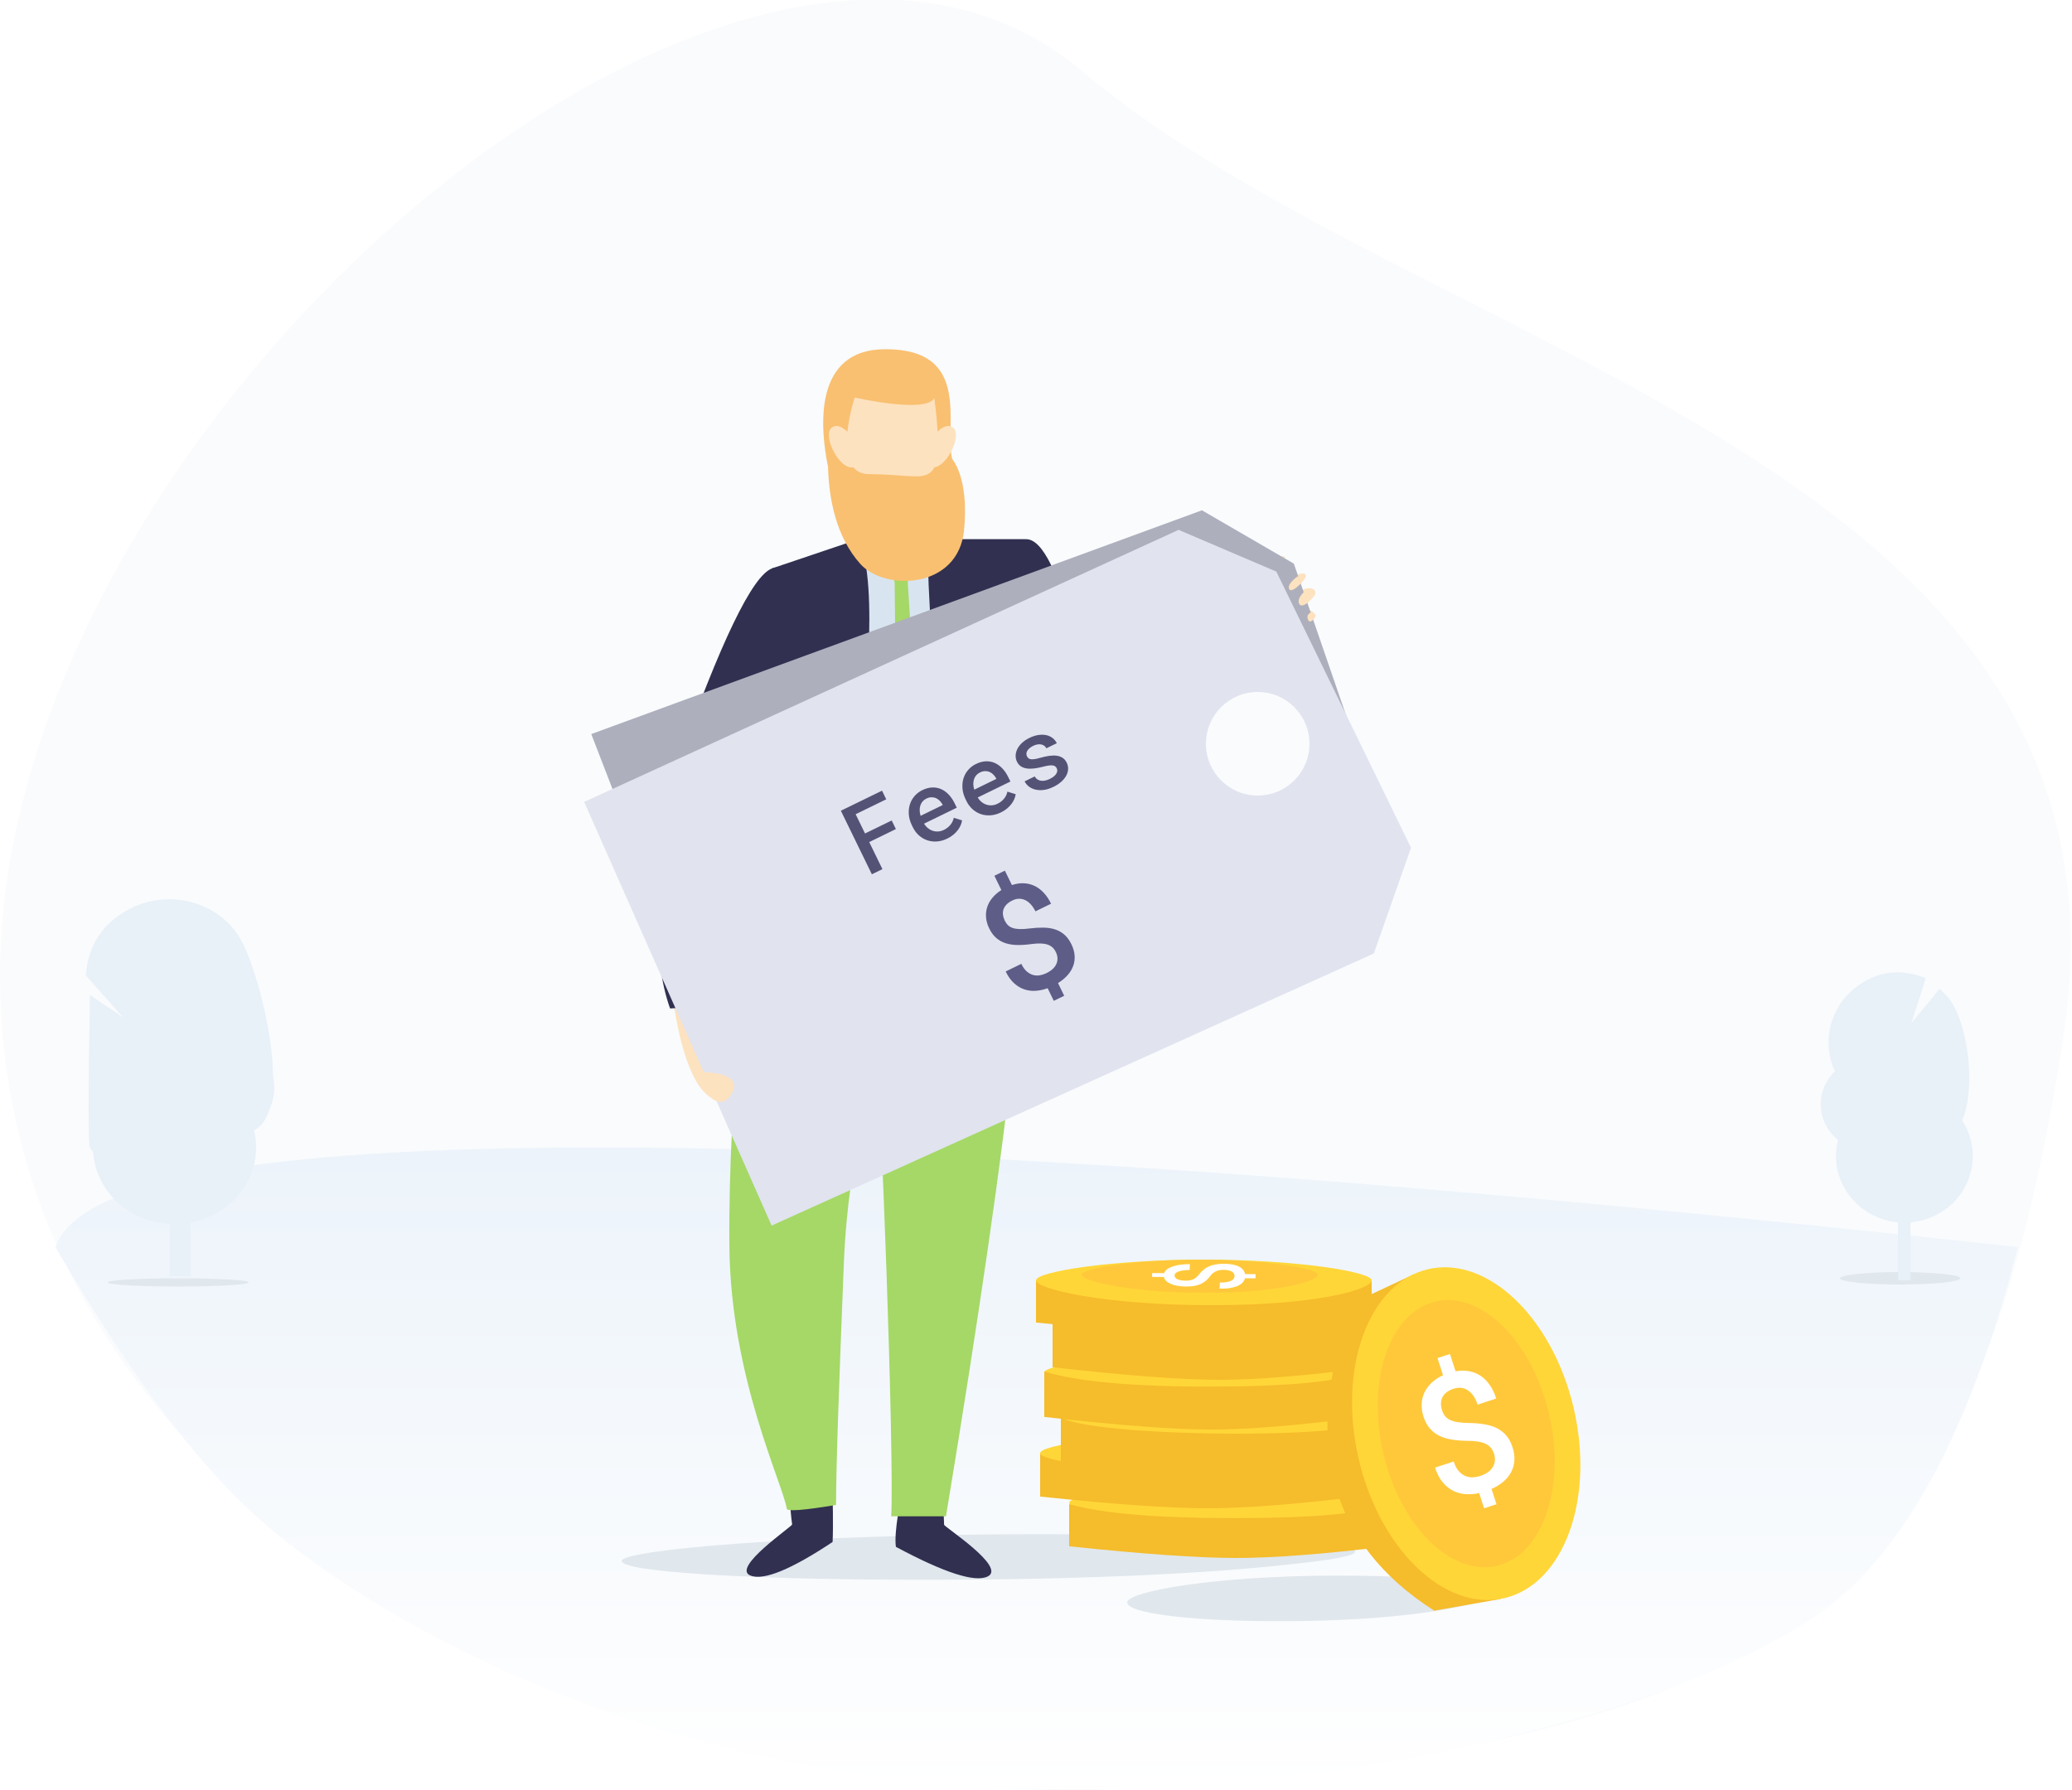 <?xml version="1.0" encoding="UTF-8"?>
<svg width="500px" height="432px" viewBox="0 0 500 432" version="1.1" xmlns="http://www.w3.org/2000/svg" xmlns:xlink="http://www.w3.org/1999/xlink">
    <!-- Generator: Sketch 63.1 (92452) - https://sketch.com -->
    <title>7.0_PL_OaO"Fees" </title>
    <desc>Created with Sketch.</desc>
    <defs>
        <linearGradient x1="50%" y1="100%" x2="50%" y2="0%" id="linearGradient-1">
            <stop stop-color="#FFFFFF" offset="0%"></stop>
            <stop stop-color="#ECF3FA" offset="100%"></stop>
        </linearGradient>
        <filter x="0.0%" y="0.0%" width="100.0%" height="100.0%" filterUnits="objectBoundingBox" id="filter-2">
            <feGaussianBlur stdDeviation="0" in="SourceGraphic"></feGaussianBlur>
        </filter>
        <polygon id="path-3" points="164.278 158.469 312.25 157.79 327.19 174.549 326.987 242.983 312.842 258.5 162.207 256.878"></polygon>
        <mask id="mask-4" maskContentUnits="userSpaceOnUse" maskUnits="objectBoundingBox" x="0" y="0" width="164.983" height="100.71" fill="white">
            <use xlink:href="#path-3"></use>
        </mask>
    </defs>
    <g id="7.0_PL_OaO&quot;Fees&quot;-" stroke="none" stroke-width="1" fill="none" fill-rule="evenodd">
        <g id="Background" transform="translate(250, 215.5) scale(-1, 1) translate(-250, -215.5) translate(0, -1)">
            <path d="M208.659,431.278 C345.25,445.672 500,368.868 500,236.249 C500,103.63 321.384,-51.472 239,18.074 C156.616,87.621 -19.534,112.432 2.175,251.858 C23.883,391.285 72.069,416.884 208.659,431.278 Z" id="Oval" fill-opacity="0.15" fill="#D8E5F0"></path>
            <path d="M13.061,302 C159.096,285.96 273.189,277.94 355.338,277.94 C437.487,277.94 481.24,285.96 486.598,302 C469.212,331.893 453.05,353.56 438.112,367 C420.339,382.991 388.996,401.705 355.338,413.399 C341.813,418.099 315.428,427.278 275.647,431.476 C261.905,432.927 247.918,432.652 230.464,432.936 C202.973,433.383 111.196,422.951 63.094,391.828 C41.591,377.916 24.913,347.973 13.061,302 Z" id="Path-8" fill="url(#linearGradient-1)" filter="url(#filter-2)"></path>
            <g id="Tree" transform="translate(422, 211)">
                <ellipse id="Oval" fill="#E0E7ED" cx="35" cy="99.5" rx="17" ry="1"></ellipse>
                <polygon id="Rectangle" fill="#E8F0F8" points="32 73 37 73 37 98 32 98"></polygon>
                <path d="M25.798,65.981 C32.987,66.174 38.658,60.322 38.465,52.91 C38.272,45.498 32.288,39.333 25.099,39.14 C20.034,39.004 16.167,41.258 13.498,45.901 L21.05,51.542 L12.667,49.286 C12.493,50.564 12.414,51.539 12.432,52.211 C12.625,59.623 18.609,65.788 25.798,65.981 Z" id="Oval" fill="#E8F0F8" transform="translate(25.45, 52.56) rotate(120) translate(-25.45, -52.56) "></path>
                <path d="M48.631,70.446 C59.365,70.686 66.942,38.694 66.703,28.372 C66.463,18.05 57.568,9.487 46.834,9.247 C39.272,9.077 33.482,12.231 29.466,18.709 L32.896,31.902 L28.202,23.426 C17.051,44.334 11.486,55.256 11.507,56.192 C11.747,66.514 37.897,70.205 48.631,70.446 Z" id="Oval" fill="#E8F0F8" transform="translate(39.108, 39.844) scale(-1, 1) rotate(-27) translate(-39.108, -39.844) "></path>
                <path d="M35.624,86.539 C45.856,86.394 54.268,77.502 54.413,66.678 C54.557,55.853 46.38,47.196 36.148,47.341 C28.939,47.443 23.302,50.967 19.236,57.915 L27.871,65.09 L17.86,62.912 C17.539,64.791 17.372,66.221 17.359,67.202 C17.214,78.027 25.392,86.684 35.624,86.539 Z" id="Oval" fill="#E8F0F8" transform="translate(35.886, 66.94) scale(-1, 1) rotate(77) translate(-35.886, -66.94) "></path>
            </g>
            <g id="Tree" transform="translate(39.5, 270) scale(-1, 1) translate(-39.5, -270) translate(13, 229)">
                <ellipse id="Oval" fill="#E0E7ED" cx="24.537" cy="80.5" rx="14.5" ry="1.5"></ellipse>
                <polygon id="Rectangle" fill="#E8F0F8" points="24.037 58 27.037 58 27.037 81 24.037 81"></polygon>
                <path d="M16.92,49.855 C23.112,49.924 28.076,44.895 28.007,38.624 C27.938,32.353 22.863,27.214 16.671,27.145 C12.309,27.097 8.947,29.055 6.586,33.021 L13.019,37.696 L5.825,35.897 C5.658,36.981 5.578,37.807 5.584,38.376 C5.653,44.647 10.728,49.786 16.92,49.855 Z" id="Oval" fill="#E8F0F8" transform="translate(16.796, 38.5) rotate(120) translate(-16.796, -38.5) "></path>
                <path d="M30.316,48.772 C39.384,48.848 43.09,31.224 43.015,22.319 C42.94,13.414 35.528,6.134 26.46,6.059 C20.071,6.005 15.14,8.799 11.665,14.439 L21.068,21.055 L10.54,18.525 C10.291,20.065 10.169,21.239 10.176,22.046 C10.251,30.951 21.248,48.697 30.316,48.772 Z" id="Oval" fill="#E8F0F8" transform="translate(26.596, 27.415) scale(-1, 1) rotate(37) translate(-26.596, -27.415) "></path>
                <path d="M25.453,67.47 C34.331,67.417 41.571,60 41.625,50.905 C41.678,41.809 34.524,34.479 25.646,34.532 C19.392,34.57 14.523,37.495 11.041,43.306 L18.583,49.393 L9.881,47.496 C9.615,49.073 9.479,50.274 9.474,51.098 C9.421,60.193 16.575,67.523 25.453,67.47 Z" id="Oval" fill="#E8F0F8" transform="translate(25.55, 51.001) scale(-1, 1) rotate(77) translate(-25.55, -51.001) "></path>
            </g>
        </g>
        <path d="M327.016,376.722 C327.016,374.105 284.602,370.26 226.166,370.26 C167.73,370.26 132.685,373.325 158.775,376.722 C184.864,380.118 221.684,381.41 260.587,381.246 C297.422,381.091 327.016,379.338 327.016,376.722 Z" id="Oval" fill="#E0E7ED" transform="translate(238.516, 375.76) scale(-1, 1) translate(-238.516, -375.76) "></path>
        <path d="M361.016,386.722 C361.016,384.105 339.689,380.26 310.306,380.26 C280.923,380.26 263.301,383.325 276.42,386.722 C289.538,390.118 308.052,391.41 327.614,391.246 C346.135,391.091 361.016,389.338 361.016,386.722 Z" id="Oval" fill="#E0E7ED" transform="translate(316.516, 385.76) scale(-1, 1) translate(-316.516, -385.76) "></path>
        <g id="5.-Illustrations-/1.-Characters/Welcoming" transform="translate(238.342, 233) scale(-1, 1) translate(-238.342, -233) translate(157.842, 84)">
            <g id="Character">
                <path d="M142.661,157.492 C141.908,163.925 141.198,174.827 144.484,179.676 C147.771,184.526 152.052,181.54 153.172,180.392 C154.293,179.243 151.297,173.075 151.857,171.261 C152.417,169.448 153.781,165.94 153.781,162.633 C156.336,151.238 143.414,151.059 142.661,157.492 Z" id="Path-77" fill="#FDE2BF" transform="translate(148.071, 167.792) scale(-1, 1) rotate(-16) translate(-148.071, -167.792) "></path>
                <path d="M101.81,291.774 C89.064,295.478 81.342,296.272 78.644,294.157 C74.598,290.984 91.541,284.598 91.541,284.133 C92.504,280.127 93.307,278.042 93.95,277.876 C95.58,277.457 98.609,278.101 103.039,279.808 C103.039,279.808 103.086,288.273 101.81,291.774 Z" id="Fill" fill="#313050" transform="translate(90.529, 286.531) rotate(-12) translate(-90.529, -286.531) "></path>
                <path d="M137.573,291.076 C126.067,294.507 118.965,295.165 116.267,293.05 C112.22,289.877 129.471,284.631 129.471,284.167 C130.175,279.928 130.848,277.727 131.491,277.561 C133.121,277.142 136.28,277.945 140.968,279.97 C140.968,279.97 138.849,287.575 137.573,291.076 Z" id="Fill" fill="#313050" transform="translate(128.31, 285.857) scale(-1, 1) rotate(-17) translate(-128.31, -285.857) "></path>
                <path d="M73.529,121.721 C68.738,130.89 74.417,184.3 90.566,281.951 L103.783,281.951 C103.006,267.897 106.362,175.085 107.363,175.106 C107.649,175.113 114.12,193.629 115.213,220.934 C116.39,250.344 117.093,270.099 117.093,279.21 C124.916,280.501 128.881,280.803 128.986,280.117 C129.916,274.08 142.55,248.419 142.831,216.771 C143.162,179.416 138.219,134.223 132.644,124.522 C117.309,124.522 88.865,121.721 73.529,121.721 Z" id="Fill" fill="#A5D867"></path>
                <path d="M111.24,30.432 C111.24,36.686 110.847,41.381 109.603,46.372 C112.089,47.577 113.74,49.577 113.83,51.905 C113.983,55.871 109.547,59.29 103.923,59.541 C98.298,59.791 93.613,56.778 93.46,52.811 C93.322,49.252 96.88,46.133 101.677,45.35 C103.024,39.754 103.021,34.276 103.026,34.258 L103.026,34.258 Z" id="Combined-Shape" fill="#FFC7C0"></path>
                <polygon id="Fill" fill="#FFC7C0" points="95.138 46.252 101.76 43.874 112.94 48.843 113.834 47.056 107.98 44.53 95.023 55.635"></polygon>
                <path d="M87.798,50.445 C85.391,60.764 83.145,72.895 81.662,86.601 C79.953,102.392 79.658,116.579 79.992,128.536 C84.117,131.065 91.101,134.685 100.151,135.123 C108.028,135.504 116.829,133.69 125.851,128.536 C125.851,128.536 119.682,90.229 123.378,52.046 C117.874,50.369 113.955,48.632 111.621,46.835 C111.006,46.362 110.542,44.693 110.228,41.83 L95.023,46.888 L87.798,50.445 Z" id="Fill" fill="#D8E5F0"></path>
                <path d="M111.627,46.114 L132.644,53.212 C132.644,53.212 125.704,96.74 144.661,144.284 C144.661,144.284 137.418,158.538 117.933,160.365 C117.933,160.365 112.385,145.642 111.223,108.838 C110.561,87.825 106.472,57.727 111.627,46.114 Z" id="Fill" fill="#313050"></path>
                <path d="M134.734,108.84 C134.733,108.84 134.733,108.84 134.732,108.84 C133.779,103.333 133.106,98.08 132.644,93.159 L132.644,93.159 C133.107,98.079 133.782,103.336 134.734,108.84 Z" id="Fill" fill="#EFEDDA"></path>
                <g id="Fill-46" opacity="0.07" transform="translate(121.149, 72.997)" fill="#343839">
                    <path d="M13.585,35.844 C-3.385,28.471 0.349,0 0.349,0 L11.395,20.091 C11.88,25.035 12.586,30.312 13.585,35.844 Z" id="Fill"></path>
                </g>
                <path d="M132.644,53.227 C137.369,55.121 145.031,71.045 155.631,100.999 C161.066,127.728 161.569,147.189 157.141,159.382 L142.84,158.487 C142.84,158.487 138.069,124.642 137.789,119.885 C137.51,115.129 136.05,105.4 128.986,85.797 C121.922,66.193 125.556,50.386 132.644,53.227 Z" id="Fill" fill="#313050"></path>
                <polygon id="Path-3" fill="#A5D867" points="99.022 47.709 104.459 47.709 102.948 56.679 102.164 132.838 95.111 130.588 99.785 56.679"></polygon>
                <path d="M9.151,50.338 C9.151,50.338 8.051,49.899 8.326,51.508 C8.562,52.888 9.942,54.703 10.272,57.96 C7.362,55.155 3.409,53.716 3.426,55.252 C3.431,55.698 4.552,57.047 6.789,59.298 L6.298,59.884 C3.731,57.422 1.141,58.044 1.291,59.49 C1.346,60.015 2.292,61.008 4.131,62.468 L3.696,62.988 C3.696,62.988 0.905,64.375 1.49,65.172 C3.783,68.294 12.585,75.09 12.585,75.09 C14.388,72.642 18.469,72.637 20.272,70.189 C20.272,70.189 13.967,54.431 9.151,50.338 Z" id="Fill" fill="#FDE2BF" transform="translate(10.779, 62.686) rotate(2) translate(-10.779, -62.686) "></path>
                <path d="M94.98,46.114 C95.009,74.698 89.754,111.2 81.236,160.925 C64.847,158.884 57.049,149.466 57.049,149.466 C63.242,135.364 66.144,119.958 67.776,103.807 C64.21,111.745 59.618,118.139 53.943,118.503 C39.046,119.457 14.7,82.351 9.09,76.498 L9.09,76.498 L23.066,64.457 C35.399,81.819 44.1,90.179 49.169,89.537 C56.773,88.574 62.26,44.994 71.607,46.146 L71.434,46.133 C71.434,46.127 71.435,46.12 71.435,46.114 L94.98,46.114 Z" id="Combined-Shape" fill="#313050"></path>
                <path d="M105.184,0.275 C122.769,0.275 120.911,19.49 119.03,28.638 C118.811,36.611 117.021,45.627 111.24,52.093 C105.288,58.75 87.526,58.199 86.193,43.874 C85.222,33.444 87.68,28.584 89.09,26.711 C90.987,18.485 84.192,0.275 105.184,0.275 Z M108.52,13.315 C104.016,15.656 97.295,21.654 92.731,25.729 L109.619,25.729 C109.952,23.506 110.264,20.556 110.268,17.284 C109.654,15.919 109.063,14.579 108.52,13.315 Z" id="Combined-Shape" fill="#F9C071"></path>
                <path d="M112.604,11.935 C112.604,11.935 113.913,15.92 114.354,20.191 C115.352,19.238 116.964,18.138 118.262,19.325 C120.298,21.186 116.425,29.293 112.997,28.79 C112.997,28.79 112.966,28.789 112.913,28.78 C112.071,29.805 110.831,30.432 109.059,30.432 C99.438,30.432 95.303,32.385 93.382,28.842 C93.371,28.822 93.361,28.803 93.351,28.783 C90.102,28.326 86.801,21.066 88.713,19.317 C90.003,18.138 91.603,19.218 92.603,20.167 C92.809,16.011 93.382,12.072 93.382,12.072 C95.358,15.888 112.604,11.935 112.604,11.935 Z" id="Combined-Shape" fill="#FDE2BF"></path>
                <g id="Fill" opacity="0.07" transform="translate(124.806, 124.522)" fill="#343839">
                    <path d="M7.502,17.362 C7.306,17.362 7.108,17.29 6.947,17.144 C0.442,11.231 0.016,1.371 0.001,0.954 C-0.017,0.447 0.352,0.02 0.825,0.001 C1.295,-0.018 1.697,0.376 1.716,0.882 C1.719,0.977 2.137,10.361 8.057,15.742 C8.419,16.071 8.463,16.65 8.156,17.038 C7.986,17.251 7.745,17.362 7.502,17.362 Z"></path>
                </g>
            </g>
        </g>
        <polygon id="Rectangle" fill="#ADAFBD" transform="translate(241.145, 196.96) rotate(-17) translate(-241.145, -196.96) " points="152.775 149.236 309.483 140.678 326.934 159.479 329.515 233.57 310.932 253.241 160.24 252.785"></polygon>
        <polygon id="Rectangle" fill="#E1E3EF" transform="translate(244.455, 207.756) rotate(-24) translate(-244.455, -207.756) " points="155.704 152.672 313.448 151.032 330.898 169.832 333.48 243.924 314.897 263.595 155.43 264.48"></polygon>
        <use id="Rectangle" stroke="#FFFFFF" mask="url(#mask-4)" stroke-width="2" stroke-dasharray="2" transform="translate(244.699, 208.145) rotate(-25) translate(-244.699, -208.145) " xlink:href="#path-3"></use>
        <path d="M249.639,242.691 L249.639,239.281 C250.705,239.176 251.672,238.944 252.539,238.587 C253.406,238.229 254.145,237.755 254.754,237.163 C255.363,236.571 255.832,235.868 256.16,235.054 C256.488,234.239 256.652,233.316 256.652,232.285 C256.652,231.207 256.482,230.264 256.143,229.455 C255.803,228.646 255.311,227.935 254.666,227.319 C254.021,226.704 253.239,226.165 252.319,225.702 C251.399,225.239 250.359,224.809 249.199,224.41 C248.344,224.117 247.629,223.821 247.055,223.522 C246.48,223.224 246.018,222.904 245.666,222.564 C245.314,222.225 245.065,221.855 244.919,221.457 C244.772,221.059 244.699,220.607 244.699,220.104 C244.699,219.576 244.775,219.093 244.928,218.653 C245.08,218.214 245.309,217.839 245.613,217.528 C245.918,217.218 246.308,216.975 246.782,216.799 C247.257,216.623 247.822,216.535 248.479,216.535 C249.088,216.535 249.63,216.646 250.104,216.869 C250.579,217.092 250.98,217.411 251.309,217.827 C251.637,218.243 251.889,218.747 252.064,219.339 C252.24,219.931 252.328,220.596 252.328,221.334 L252.328,221.334 L256.529,221.334 C256.529,220.15 256.38,219.084 256.081,218.135 C255.782,217.186 255.352,216.365 254.789,215.674 C254.227,214.982 253.544,214.423 252.741,213.995 C251.938,213.567 251.027,213.283 250.008,213.143 L250.008,213.143 L250.008,209.275 L247.195,209.275 L247.195,213.107 C246.176,213.225 245.253,213.471 244.427,213.846 C243.601,214.221 242.897,214.71 242.317,215.313 C241.737,215.917 241.289,216.626 240.973,217.44 C240.656,218.255 240.498,219.154 240.498,220.139 C240.498,221.229 240.674,222.181 241.025,222.995 C241.377,223.81 241.881,224.524 242.537,225.14 C243.193,225.755 243.984,226.294 244.91,226.757 C245.836,227.22 246.873,227.639 248.021,228.014 C248.83,228.283 249.516,228.567 250.078,228.866 C250.641,229.165 251.098,229.487 251.449,229.833 C251.801,230.179 252.056,230.557 252.214,230.967 C252.372,231.377 252.451,231.828 252.451,232.32 C252.451,233.41 252.082,234.28 251.344,234.931 C250.605,235.581 249.545,235.906 248.162,235.906 C247.623,235.906 247.09,235.833 246.562,235.687 C246.035,235.54 245.561,235.288 245.139,234.931 C244.717,234.573 244.374,234.096 244.11,233.498 C243.847,232.9 243.715,232.145 243.715,231.23 L243.715,231.23 L239.514,231.23 C239.514,232.602 239.719,233.776 240.129,234.755 C240.539,235.733 241.084,236.542 241.764,237.181 C242.443,237.819 243.223,238.309 244.102,238.648 C244.98,238.988 245.895,239.205 246.844,239.299 L246.844,239.299 L246.844,242.691 L249.639,242.691 Z" id="$" fill="#5E5D87" fill-rule="nonzero" transform="translate(248.083, 225.983) rotate(-26) translate(-248.083, -225.983) "></path>
        <circle id="Oval" fill="#F9FBFD" cx="303.5" cy="179.5" r="12.5"></circle>
        <path d="M168.567,263.895 C170.411,268.041 177.039,263.208 177.039,259.901 C169.327,257.689 166.724,259.75 168.567,263.895 Z" id="R-hand" fill="#FDE2BF" transform="translate(172.52, 262.248) scale(-1, 1) rotate(-16) translate(-172.52, -262.248) "></path>
        <path d="M316.506,147.704 L317.138,149.274 C316.379,150.162 315.866,150.222 315.6,149.455 C315.333,148.688 315.636,148.104 316.506,147.704 Z M314.692,142.834 L315.6,145.433 C314.436,146.301 313.721,146.351 313.454,145.584 C313.188,144.817 313.601,143.9 314.692,142.834 Z M313.263,139 L313.924,140.828 C312.276,142.423 311.319,142.837 311.053,142.069 C310.787,141.302 311.523,140.279 313.263,139 Z" id="Fingers" fill="#FDE2BF"></path>
        <g id="Little-coins" transform="translate(250, 304)">
            <path d="M50.837,63 C77.044,63 86,60.443 86,58.5 C86,56.557 71.103,54 48.652,54 C26.2,54 8,56.75 8,58.693 C8,60.636 24.629,63 50.837,63 Z" id="Oval" fill="#FFD638"></path>
            <path d="M1,46.693 C8.863,49.173 22.298,50.404 41.304,50.386 C60.31,50.367 72.542,49.239 78,47 L78,57.183 C62.578,59.061 50.346,60 41.304,60 C32.262,60 18.827,59.061 1,57.183 L1,46.693 Z" id="Rectangle" fill="#F5BC2B"></path>
            <path d="M8,59 C15.863,61.276 29.298,62.404 48.304,62.386 C67.31,62.367 79.542,61.239 85,59 L85,69.183 C69.578,71.061 57.346,72 48.304,72 C39.262,72 25.827,71.061 8,69.183 L8,59 Z" id="Rectangle" fill="#F5BC2B"></path>
            <path d="M43.837,51 C70.044,51 79,48.443 79,46.5 C79,44.557 64.103,42 41.652,42 C19.2,42 1,44.75 1,46.693 C1,48.636 17.629,51 43.837,51 Z" id="Oval" fill="#FFD638"></path>
            <path d="M6,38 C13.761,40.451 27.021,41.666 45.78,41.646 C64.539,41.626 76.612,40.411 82,38 L82,48.966 C66.778,50.989 54.705,52 45.78,52 C36.856,52 23.596,50.989 6,48.966 L6,38 Z" id="Rectangle" fill="#F5BC2B"></path>
            <path d="M48.837,42 C75.044,42 84,39.443 84,37.5 C84,35.557 69.103,33 46.652,33 C24.2,33 6,35.75 6,37.693 C6,39.636 22.629,42 48.837,42 Z" id="Oval" fill="#FFD638"></path>
            <path d="M44.837,31 C71.044,31 80,28.727 80,27 C80,25.273 65.103,23 42.652,23 C20.2,23 2,25.444 2,27.171 C2,28.899 18.629,31 44.837,31 Z" id="Oval" fill="#FFD638"></path>
            <path d="M4,15.015 C11.863,15.035 25.298,15.035 44.304,15.015 C63.31,14.995 75.542,14.995 81,15.015 L81,25.969 C65.578,27.99 53.346,29 44.304,29 C35.262,29 21.827,27.99 4,25.969 L4,15.015 Z" id="Rectangle" fill="#F5BC2B"></path>
            <path d="M0,5 C8.272,8.394 22.404,10.082 42.398,10.064 C62.391,10.045 75.258,8.357 81,5 L81,15.183 C64.777,17.061 51.909,18 42.398,18 C32.886,18 18.753,17.061 0,15.183 L0,5 Z" id="Rectangle" fill="#F5BC2B"></path>
            <path d="M2,27 C9.863,29.451 23.298,30.666 42.304,30.646 C61.31,30.626 73.542,29.411 79,27 L79,37.966 C63.578,39.989 51.346,41 42.304,41 C33.262,41 19.827,39.989 2,37.966 L2,27 Z" id="Rectangle" fill="#F5BC2B"></path>
            <path d="M42.398,11 C68.507,11 81,7.064 81,4.996 C81,2.927 62.868,0 40.5,0 C18.132,0 0,2.927 0,4.996 C0,7.064 16.288,11 42.398,11 Z" id="Oval" fill="#FFD638"></path>
            <path d="M40.835,8 C59.209,8 68,5.138 68,3.633 C68,2.129 55.24,0 39.5,0 C23.76,0 11,2.129 11,3.633 C11,5.138 22.462,8 40.835,8 Z" id="Oval" fill="#FFC83B"></path>
            <path d="M53,3.511 L50.452,3.494 C50.387,3.111 50.227,2.764 49.971,2.452 C49.715,2.141 49.37,1.877 48.936,1.66 C48.502,1.444 47.983,1.279 47.378,1.165 C46.774,1.051 46.087,0.997 45.316,1 C44.51,1.004 43.803,1.067 43.195,1.188 C42.586,1.308 42.048,1.48 41.58,1.704 C41.112,1.927 40.699,2.197 40.341,2.513 C39.983,2.828 39.648,3.183 39.335,3.578 C39.105,3.869 38.874,4.111 38.643,4.305 C38.413,4.498 38.168,4.653 37.91,4.77 C37.651,4.886 37.372,4.967 37.072,5.013 C36.773,5.059 36.435,5.079 36.058,5.074 C35.664,5.069 35.304,5.039 34.978,4.984 C34.651,4.929 34.374,4.849 34.146,4.744 C33.918,4.64 33.741,4.508 33.616,4.349 C33.491,4.19 33.433,4.001 33.441,3.783 C33.449,3.58 33.539,3.4 33.712,3.242 C33.884,3.085 34.128,2.952 34.443,2.843 C34.759,2.734 35.138,2.65 35.583,2.592 C36.027,2.533 36.525,2.504 37.077,2.505 L37.132,1.083 C36.247,1.088 35.449,1.142 34.736,1.246 C34.022,1.349 33.404,1.495 32.88,1.683 C32.356,1.871 31.929,2.098 31.599,2.363 C31.269,2.627 31.045,2.927 30.926,3.262 L28.037,3.25 L28,4.162 L30.863,4.187 C30.938,4.523 31.109,4.829 31.379,5.104 C31.648,5.381 32.005,5.618 32.448,5.817 C32.891,6.017 33.415,6.175 34.02,6.292 C34.624,6.409 35.294,6.475 36.03,6.489 C36.844,6.505 37.558,6.459 38.171,6.351 C38.784,6.243 39.325,6.08 39.793,5.863 C40.261,5.646 40.674,5.38 41.032,5.066 C41.39,4.752 41.717,4.397 42.012,4.003 C42.224,3.724 42.445,3.488 42.676,3.294 C42.906,3.1 43.153,2.942 43.416,2.821 C43.679,2.699 43.965,2.611 44.273,2.556 C44.582,2.501 44.92,2.474 45.287,2.475 C46.102,2.476 46.747,2.608 47.223,2.87 C47.7,3.134 47.929,3.512 47.911,4.002 C47.904,4.194 47.842,4.382 47.726,4.568 C47.61,4.754 47.415,4.92 47.143,5.066 C46.87,5.211 46.509,5.327 46.059,5.414 C45.609,5.5 45.042,5.538 44.359,5.528 L44.304,6.995 C45.329,7.017 46.209,6.964 46.946,6.834 C47.682,6.704 48.294,6.523 48.78,6.29 C49.266,6.056 49.642,5.784 49.907,5.473 C50.172,5.162 50.346,4.837 50.429,4.497 L52.964,4.524 L53,3.511 Z" id="$" fill="#FFFFFF" fill-rule="nonzero"></path>
        </g>
        <g id="Big-coin" transform="translate(308, 300)">
            <path d="M31.897,12.599 L48.137,11.13 L40.972,91.941 L24.924,89.119 C15.765,77.176 11.738,64.801 12.843,51.994 C13.948,39.186 20.299,26.054 31.897,12.599 Z" id="Rectangle" fill="#F5BC2B" transform="translate(30.401, 51.535) rotate(-20) translate(-30.401, -51.535) "></path>
            <ellipse id="Oval" fill="#FFD638" transform="translate(45.813, 46) rotate(-13) translate(-45.813, -46) " cx="45.813" cy="46" rx="26.659" ry="40.748"></ellipse>
            <ellipse id="Oval" fill="#FFC83B" transform="translate(45.813, 46) rotate(-13) translate(-45.813, -46) " cx="45.813" cy="46" rx="20.566" ry="32.752"></ellipse>
            <path d="M47.339,64.486 L47.351,60.613 C48.552,60.49 49.641,60.224 50.619,59.815 C51.597,59.406 52.43,58.864 53.118,58.19 C53.807,57.516 54.337,56.716 54.709,55.79 C55.081,54.864 55.269,53.815 55.273,52.644 C55.277,51.42 55.089,50.349 54.709,49.432 C54.329,48.515 53.777,47.708 53.053,47.012 C52.33,46.315 51.451,45.706 50.416,45.183 C49.382,44.661 48.212,44.175 46.907,43.727 C45.945,43.397 45.141,43.063 44.495,42.726 C43.85,42.389 43.329,42.028 42.935,41.643 C42.54,41.258 42.261,40.84 42.097,40.388 C41.934,39.936 41.853,39.424 41.854,38.852 C41.856,38.253 41.944,37.703 42.117,37.204 C42.29,36.704 42.548,36.278 42.893,35.924 C43.237,35.57 43.676,35.293 44.212,35.091 C44.747,34.89 45.384,34.788 46.123,34.786 C46.809,34.784 47.419,34.909 47.953,35.16 C48.486,35.411 48.937,35.772 49.305,36.244 C49.673,36.715 49.955,37.286 50.151,37.958 C50.347,38.629 50.444,39.384 50.441,40.223 L50.441,40.223 L55.172,40.208 C55.176,38.864 55.012,37.653 54.679,36.577 C54.345,35.5 53.863,34.569 53.232,33.786 C52.601,33.003 51.834,32.37 50.932,31.887 C50.029,31.404 49.004,31.084 47.857,30.928 L47.857,30.928 L47.87,26.537 L44.703,26.546 L44.689,30.898 C43.541,31.035 42.501,31.317 41.569,31.746 C40.637,32.175 39.844,32.733 39.189,33.42 C38.533,34.107 38.026,34.914 37.667,35.84 C37.308,36.766 37.127,37.788 37.123,38.906 C37.119,40.144 37.314,41.224 37.707,42.148 C38.1,43.072 38.665,43.882 39.402,44.578 C40.139,45.275 41.028,45.884 42.069,46.407 C43.11,46.929 44.276,47.401 45.568,47.823 C46.478,48.126 47.249,48.447 47.881,48.784 C48.514,49.122 49.027,49.486 49.422,49.877 C49.817,50.269 50.103,50.697 50.279,51.162 C50.456,51.628 50.544,52.14 50.542,52.699 C50.538,53.936 50.119,54.926 49.286,55.667 C48.452,56.408 47.257,56.781 45.699,56.786 C45.092,56.788 44.492,56.706 43.899,56.542 C43.305,56.377 42.772,56.093 42.298,55.688 C41.824,55.284 41.44,54.743 41.145,54.065 C40.85,53.387 40.704,52.529 40.707,51.491 L40.707,51.491 L35.976,51.506 C35.972,53.063 36.199,54.396 36.657,55.506 C37.116,56.616 37.726,57.532 38.49,58.255 C39.253,58.978 40.129,59.531 41.117,59.914 C42.106,60.297 43.134,60.54 44.203,60.643 L44.203,60.643 L44.191,64.496 L47.339,64.486 Z" id="$" fill="#FFFFFF" fill-rule="nonzero" transform="translate(45.625, 45.516) rotate(-18) translate(-45.625, -45.516) "></path>
        </g>
        <path d="M206.805,200 L206.805,192.734 L213.965,192.734 L213.965,190.426 L206.805,190.426 L206.805,185.258 L215.02,185.258 L215.02,182.938 L203.969,182.938 L203.969,200 L206.805,200 Z M224.125,200.234 C224.758,200.234 225.342,200.166 225.877,200.029 C226.412,199.893 226.895,199.713 227.324,199.49 C227.754,199.268 228.129,199.014 228.449,198.729 C228.77,198.443 229.031,198.148 229.234,197.844 L229.234,197.844 L227.711,196.414 C227.336,196.906 226.85,197.293 226.252,197.574 C225.654,197.855 225,197.996 224.289,197.996 C223.781,197.996 223.314,197.908 222.889,197.732 C222.463,197.557 222.092,197.314 221.775,197.006 C221.459,196.697 221.203,196.332 221.008,195.91 C220.812,195.488 220.691,195.031 220.645,194.539 L220.645,194.539 L229.434,194.539 L229.434,193.355 C229.434,192.441 229.312,191.602 229.07,190.836 C228.828,190.07 228.471,189.408 227.998,188.85 C227.525,188.291 226.938,187.857 226.234,187.549 C225.531,187.24 224.719,187.086 223.797,187.086 C223,187.086 222.24,187.238 221.518,187.543 C220.795,187.848 220.162,188.285 219.619,188.855 C219.076,189.426 218.643,190.113 218.318,190.918 C217.994,191.723 217.832,192.629 217.832,193.637 L217.832,193.637 L217.832,194.117 C217.832,194.984 217.984,195.791 218.289,196.537 C218.594,197.283 219.021,197.93 219.572,198.477 C220.123,199.023 220.785,199.453 221.559,199.766 C222.332,200.078 223.188,200.234 224.125,200.234 Z M226.668,192.477 L220.727,192.477 C220.805,191.984 220.936,191.545 221.119,191.158 C221.303,190.771 221.527,190.443 221.793,190.174 C222.059,189.904 222.359,189.699 222.695,189.559 C223.031,189.418 223.395,189.348 223.785,189.348 C224.262,189.348 224.678,189.43 225.033,189.594 C225.389,189.758 225.684,189.977 225.918,190.25 C226.152,190.523 226.33,190.834 226.451,191.182 C226.572,191.529 226.645,191.891 226.668,192.266 L226.668,192.266 L226.668,192.477 Z M238.527,200.234 C239.16,200.234 239.744,200.166 240.279,200.029 C240.814,199.893 241.297,199.713 241.727,199.49 C242.156,199.268 242.531,199.014 242.852,198.729 C243.172,198.443 243.434,198.148 243.637,197.844 L243.637,197.844 L242.113,196.414 C241.738,196.906 241.252,197.293 240.654,197.574 C240.057,197.855 239.402,197.996 238.691,197.996 C238.184,197.996 237.717,197.908 237.291,197.732 C236.865,197.557 236.494,197.314 236.178,197.006 C235.861,196.697 235.605,196.332 235.41,195.91 C235.215,195.488 235.094,195.031 235.047,194.539 L235.047,194.539 L243.836,194.539 L243.836,193.355 C243.836,192.441 243.715,191.602 243.473,190.836 C243.23,190.07 242.873,189.408 242.4,188.85 C241.928,188.291 241.34,187.857 240.637,187.549 C239.934,187.24 239.121,187.086 238.199,187.086 C237.402,187.086 236.643,187.238 235.92,187.543 C235.197,187.848 234.564,188.285 234.021,188.855 C233.479,189.426 233.045,190.113 232.721,190.918 C232.396,191.723 232.234,192.629 232.234,193.637 L232.234,193.637 L232.234,194.117 C232.234,194.984 232.387,195.791 232.691,196.537 C232.996,197.283 233.424,197.93 233.975,198.477 C234.525,199.023 235.188,199.453 235.961,199.766 C236.734,200.078 237.59,200.234 238.527,200.234 Z M241.07,192.477 L235.129,192.477 C235.207,191.984 235.338,191.545 235.521,191.158 C235.705,190.771 235.93,190.443 236.195,190.174 C236.461,189.904 236.762,189.699 237.098,189.559 C237.434,189.418 237.797,189.348 238.188,189.348 C238.664,189.348 239.08,189.43 239.436,189.594 C239.791,189.758 240.086,189.977 240.32,190.25 C240.555,190.523 240.732,190.834 240.854,191.182 C240.975,191.529 241.047,191.891 241.07,192.266 L241.07,192.266 L241.07,192.477 Z M252.59,200.246 C253.418,200.246 254.166,200.152 254.834,199.965 C255.502,199.777 256.074,199.514 256.551,199.174 C257.027,198.834 257.395,198.43 257.652,197.961 C257.91,197.492 258.039,196.977 258.039,196.414 C258.039,195.852 257.918,195.361 257.676,194.943 C257.434,194.525 257.088,194.164 256.639,193.859 C256.189,193.555 255.646,193.297 255.01,193.086 C254.373,192.875 253.656,192.699 252.859,192.559 C252.289,192.457 251.824,192.35 251.465,192.236 C251.105,192.123 250.824,191.996 250.621,191.855 C250.418,191.715 250.279,191.559 250.205,191.387 C250.131,191.215 250.094,191.023 250.094,190.812 C250.094,190.602 250.143,190.398 250.24,190.203 C250.338,190.008 250.488,189.838 250.691,189.693 C250.895,189.549 251.15,189.432 251.459,189.342 C251.768,189.252 252.133,189.207 252.555,189.207 C252.977,189.207 253.35,189.26 253.674,189.365 C253.998,189.471 254.27,189.613 254.488,189.793 C254.707,189.973 254.871,190.178 254.98,190.408 C255.09,190.639 255.145,190.879 255.145,191.129 L255.145,191.129 L257.945,191.129 C257.945,190.566 257.822,190.039 257.576,189.547 C257.33,189.055 256.977,188.627 256.516,188.264 C256.055,187.9 255.49,187.613 254.822,187.402 C254.154,187.191 253.398,187.086 252.555,187.086 C251.758,187.086 251.037,187.189 250.393,187.396 C249.748,187.604 249.201,187.883 248.752,188.234 C248.303,188.586 247.957,188.994 247.715,189.459 C247.473,189.924 247.352,190.414 247.352,190.93 C247.352,191.461 247.469,191.928 247.703,192.33 C247.938,192.732 248.271,193.086 248.705,193.391 C249.139,193.695 249.658,193.957 250.264,194.176 C250.869,194.395 251.547,194.582 252.297,194.738 C252.898,194.855 253.393,194.977 253.779,195.102 C254.166,195.227 254.471,195.361 254.693,195.506 C254.916,195.65 255.07,195.811 255.156,195.986 C255.242,196.162 255.285,196.355 255.285,196.566 C255.285,197.027 255.059,197.404 254.605,197.697 C254.152,197.99 253.492,198.137 252.625,198.137 C252.273,198.137 251.926,198.1 251.582,198.025 C251.238,197.951 250.926,197.83 250.645,197.662 C250.363,197.494 250.133,197.273 249.953,197 C249.773,196.727 249.672,196.395 249.648,196.004 L249.648,196.004 L246.93,196.004 C246.93,196.527 247.053,197.043 247.299,197.551 C247.545,198.059 247.906,198.512 248.383,198.91 C248.859,199.309 249.449,199.631 250.152,199.877 C250.855,200.123 251.668,200.246 252.59,200.246 Z" id="Fees" fill="#545376" fill-rule="nonzero" transform="translate(231.004, 191.592) rotate(-26) translate(-231.004, -191.592) "></path>
    </g>
</svg>